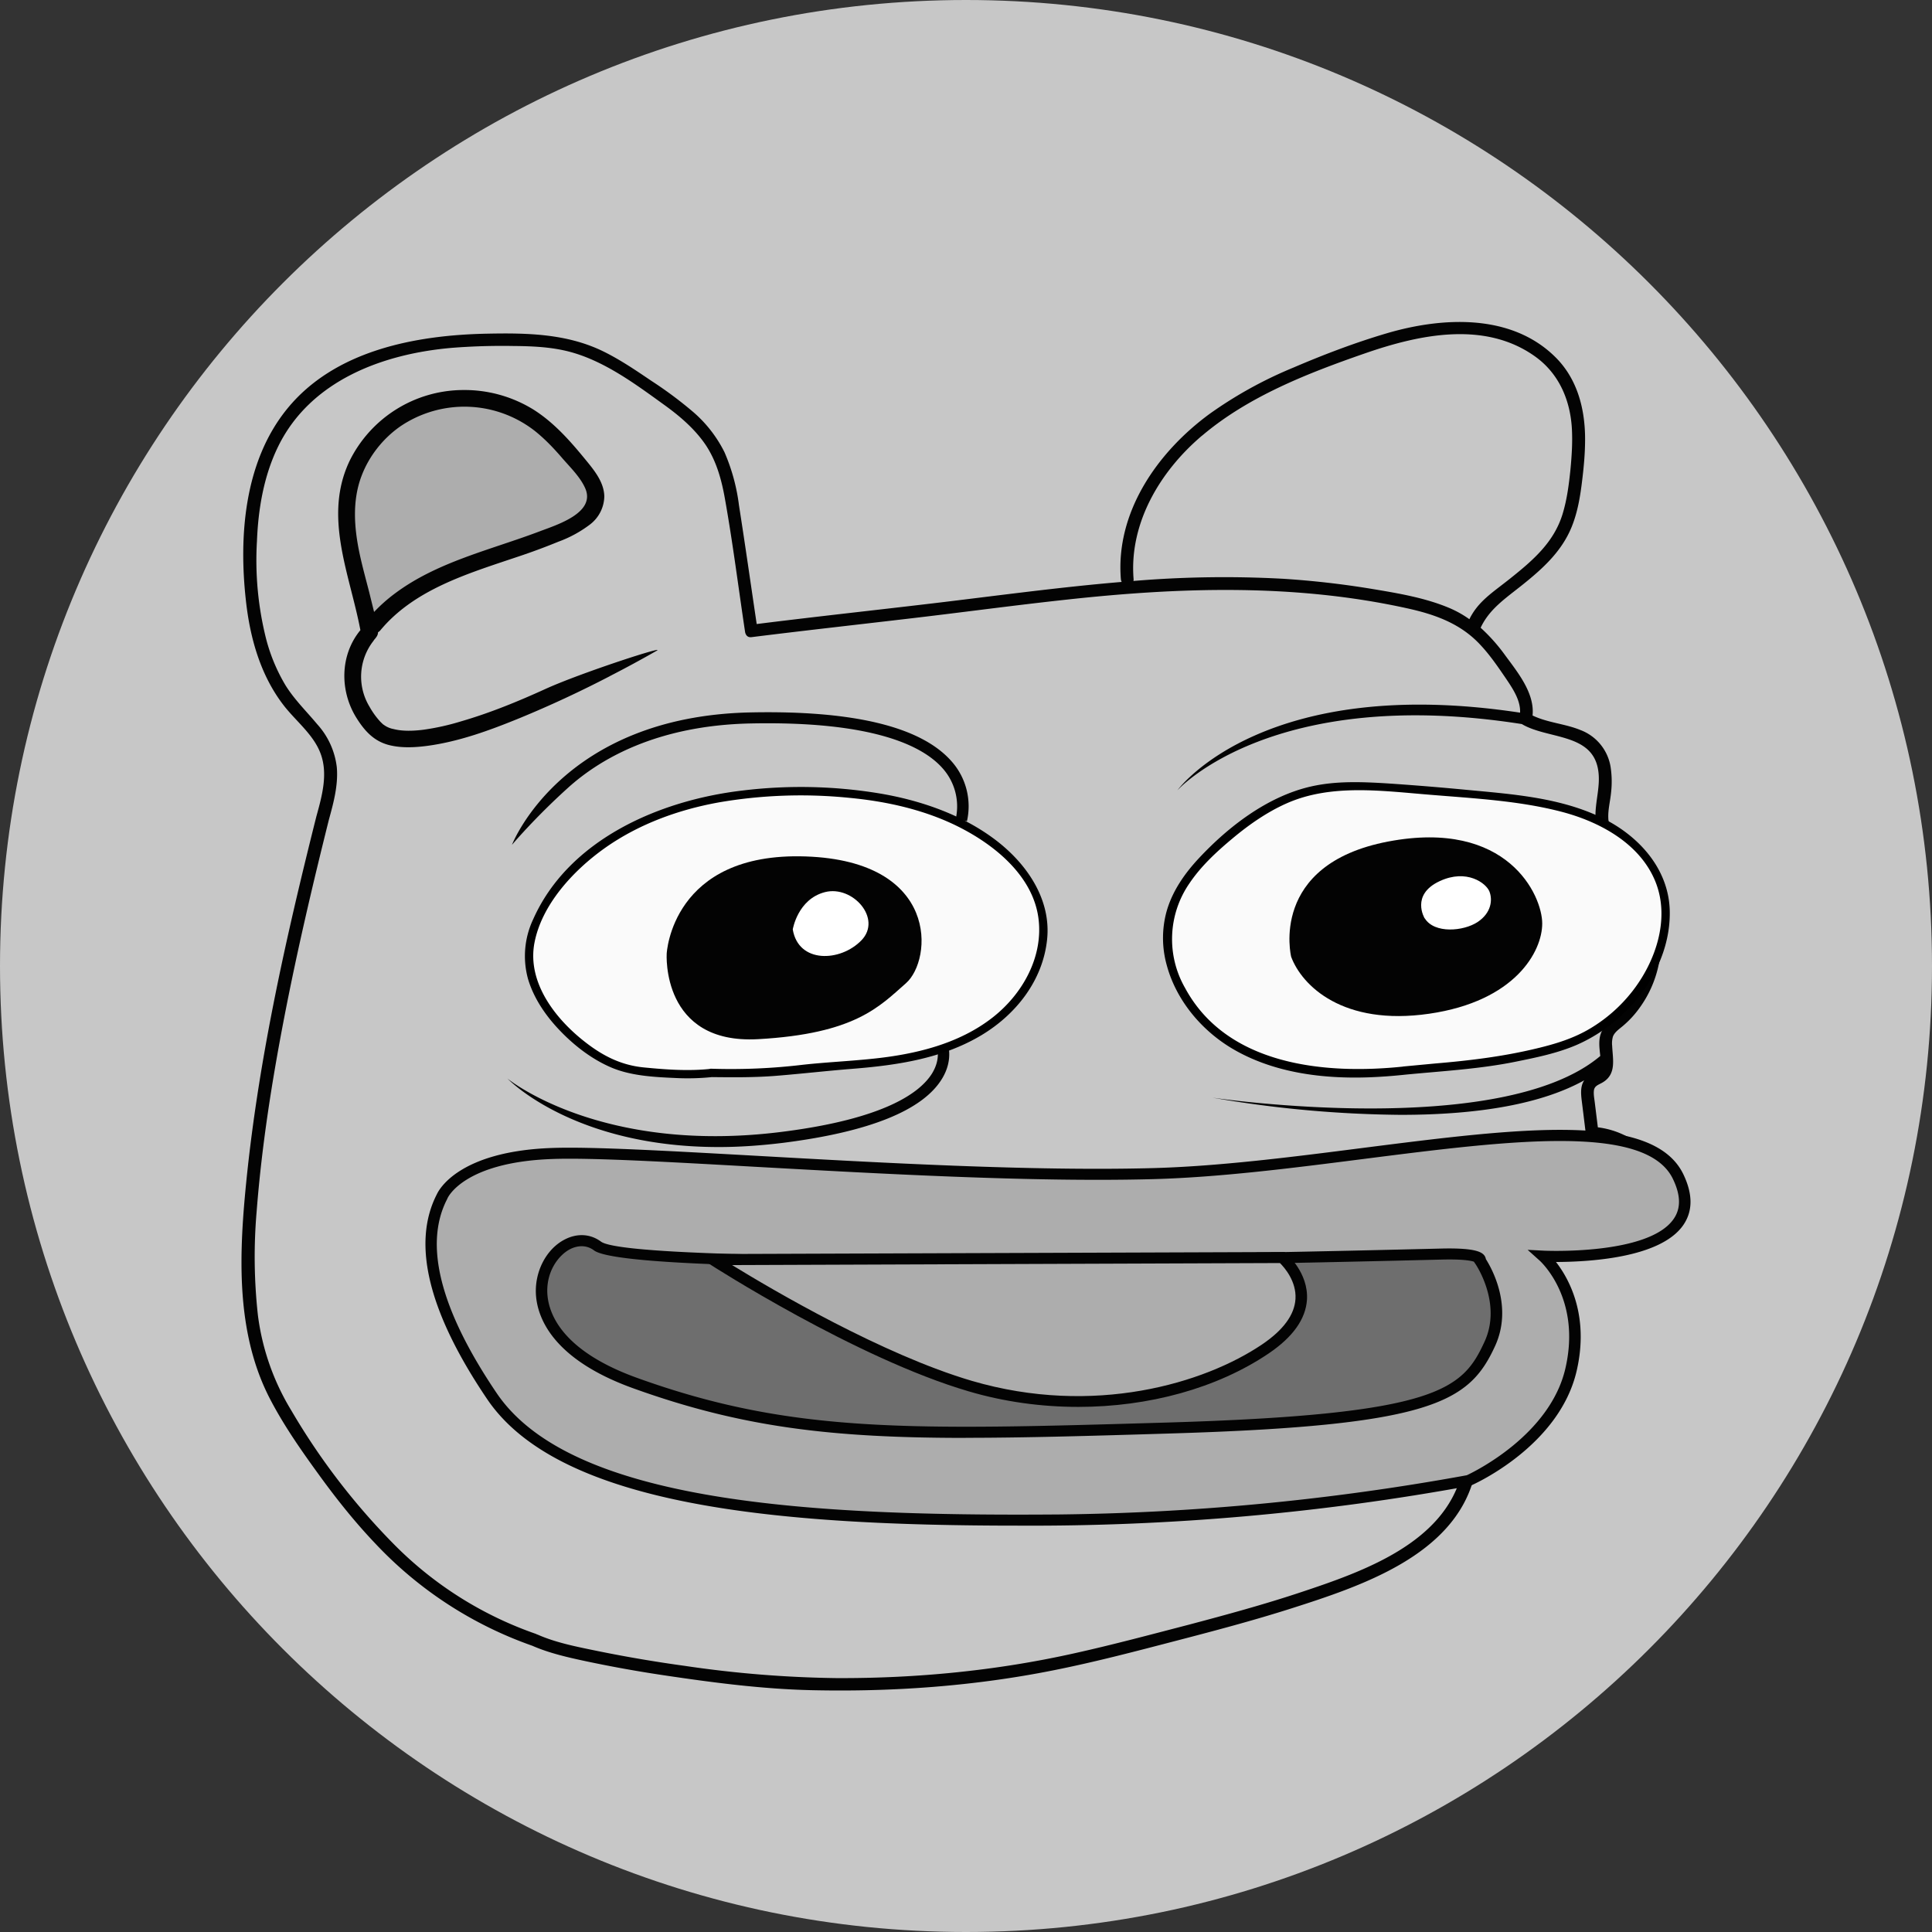 <svg xmlns="http://www.w3.org/2000/svg" width="24" height="24" fill="#000000"><rect width="100%" height="100%" fill="#333333" stroke="none"/><g clip-path="url(#a)"><path fill="#C7C7C7" d="M12 24c6.627 0 12-5.373 12-12S18.627 0 12 0 0 5.373 0 12s5.373 12 12 12"/><path fill="#ADADAD" d="M4.568 7.768s-.703-1.787.37-2.522c1.074-.734 2.159.435 2.159.435s.512.531.221.753c-.29.223-1.857.706-1.857.706z"/><path fill="#030303" d="M20.73 14.686c-.055-.185-.193-.34-.349-.456a1.05 1.05 0 0 0-.532-.226l-.038-.308c-.005-.044-.015-.092-.012-.137.003-.074.059-.081.115-.116.168-.104.12-.287.113-.449a.3.3 0 0 1 .01-.119c.022-.054.074-.089.118-.126q.12-.1.211-.227a1.4 1.4 0 0 0 .245-.57c.08-.427-.033-.864-.265-1.232a2 2 0 0 0-.183-.25c-.078-.093-.18-.178-.184-.306-.005-.105.024-.212.034-.316a1.2 1.2 0 0 0-.005-.317.59.59 0 0 0-.372-.461c-.193-.08-.41-.091-.598-.182.028-.278-.184-.535-.342-.75a2.2 2.2 0 0 0-.303-.34c.11-.235.31-.365.522-.535.256-.205.489-.418.611-.723.073-.182.105-.377.128-.57.023-.188.04-.377.036-.567-.009-.357-.107-.71-.372-.97-.548-.54-1.399-.496-2.09-.293-.397.117-.787.266-1.165.428a5.2 5.2 0 0 0-1.035.572c-.658.482-1.172 1.23-1.104 2.056a.1.1 0 0 0 .01.033c-.786.066-1.57.174-2.354.267-.726.086-1.454.165-2.18.256-.073-.491-.143-.983-.22-1.474a2.4 2.4 0 0 0-.18-.66 1.6 1.6 0 0 0-.391-.502 5 5 0 0 0-.519-.386c-.192-.13-.386-.262-.596-.365-.452-.221-.946-.23-1.443-.22-.902.018-1.898.212-2.485.935-.536.66-.601 1.59-.51 2.392.052.462.183.928.478 1.303.149.188.357.35.445.577.1.256.021.537-.049.79-.388 1.546-.74 3.11-.886 4.697-.077.843-.095 1.748.303 2.525.179.348.41.675.641.992.208.285.43.562.674.818a4.9 4.9 0 0 0 1.95 1.27c.21.092.44.144.664.192q.486.103.978.176c.604.09 1.215.17 1.827.184 1.01.023 2.026-.05 3.016-.249.506-.101 1.004-.232 1.503-.362.485-.126.969-.254 1.446-.406.867-.277 1.999-.655 2.26-1.608.373-.196.664-.53.853-.892.196-.376.274-.775.217-1.192a4 4 0 0 0-.136-.634 3.2 3.2 0 0 0 .668-.12c.22-.066.453-.148.633-.29a.51.51 0 0 0 .19-.557M14.935 5.41c.574-.486 1.308-.773 2.02-1.02.671-.233 1.484-.409 2.11.035.295.209.435.531.46.877.012.179 0 .359-.017.537-.019.184-.043.37-.098.549-.108.349-.365.571-.647.796-.217.174-.399.282-.51.508a1.3 1.3 0 0 0-.248-.139c-.308-.13-.649-.185-.978-.24q-.538-.088-1.083-.123a13.5 13.5 0 0 0-1.865.027q.004-.01.003-.022c-.057-.691.325-1.339.852-1.785m5.629 9.569c-.101.206-.383.302-.59.372a3 3 0 0 1-.838.157.1.1 0 0 0-.037.011c-.031.014-.053.045-.04.086.154.475.252.99.097 1.476-.153.475-.487.935-.951 1.169a.06.06 0 0 0-.03.021.06.06 0 0 0-.018.04c-.222.858-1.218 1.21-1.992 1.467-.459.153-.926.28-1.394.404-.474.123-.947.25-1.425.356-.968.216-1.958.312-2.951.308a14 14 0 0 1-1.887-.152q-.54-.074-1.077-.183c-.252-.052-.518-.102-.753-.206q-.003 0-.007-.002l-.012-.006A4.6 4.6 0 0 1 4.92 19.21a8.4 8.4 0 0 1-1.302-1.69 3 3 0 0 1-.414-1.18 6.6 6.6 0 0 1-.016-1.29c.063-.813.19-1.62.345-2.421.159-.821.35-1.636.553-2.448.058-.21.117-.43.098-.649a.96.96 0 0 0-.244-.536c-.134-.161-.283-.305-.394-.484a2.2 2.2 0 0 1-.238-.567 4 4 0 0 1-.116-1.224c.016-.403.086-.816.267-1.182.399-.807 1.288-1.146 2.168-1.219a8 8 0 0 1 .747-.022c.24.002.485.012.718.076.425.117.804.399 1.153.651.195.14.383.3.517.496.138.204.202.44.244.679.098.548.167 1.102.25 1.653a.1.1 0 0 0 .013.033c.012.02.034.033.066.029.64-.08 1.279-.151 1.918-.226.666-.077 1.33-.168 1.996-.24 1.413-.155 2.842-.2 4.237.109.345.076.659.19.901.45.119.126.216.268.313.41.087.129.19.277.183.435-3.142-.477-4.214.906-4.258.966.011-.014 1.188-1.31 4.282-.824l.005.004c.318.183.855.11.938.55.04.21-.039.41-.03.617.007.218.195.357.316.525.254.353.402.792.321 1.223-.038.199-.118.391-.245.553-.115.149-.32.243-.342.442-.008.07.002.139.009.209-1.24 1.047-4.816.518-4.816.518a14.3 14.3 0 0 0 2.336.213c1.003 0 1.767-.144 2.281-.429-.048.071-.042.16-.032.246q.026.207.051.415.002.008.005.014a.07.07 0 0 0 .075.062c.208-.005.41.11.56.24.16.139.331.369.226.583z"/><path fill="#030303" d="M7.574 8.4q.296-.152.585-.317c.117-.069-.946.277-1.38.474-.34.155-.69.299-1.052.404a3 3 0 0 1-.467.104c-.127.016-.26.02-.369-.008a.3.3 0 0 1-.125-.054c-.01-.007.002.004-.014-.011l-.026-.025a1 1 0 0 1-.137-.19.72.72 0 0 1 .049-.814c.02-.03 0-.002.02-.027.02-.024.037-.047.038-.08v-.002a.1.1 0 0 0 .028-.023c.425-.512 1.092-.707 1.708-.915q.256-.085.505-.187a1.5 1.5 0 0 0 .39-.212.45.45 0 0 0 .18-.35c-.003-.158-.1-.292-.197-.412-.201-.247-.412-.497-.688-.67a1.63 1.63 0 0 0-.87-.24 1.58 1.58 0 0 0-1.405.872c-.337.695-.003 1.41.13 2.111-.256.31-.258.756-.049 1.09.1.16.216.29.407.338.152.038.314.03.468.01.4-.053.785-.195 1.154-.346a14 14 0 0 0 1.118-.52M4.487 5.924c.091-.25.269-.479.494-.633a1.42 1.42 0 0 1 1.669.067c.124.1.234.216.337.336.1.115.227.238.286.379.123.301-.36.448-.57.528-.613.232-1.274.378-1.802.775a2 2 0 0 0-.254.226l-.059-.239c-.042-.165-.088-.329-.123-.495-.065-.313-.09-.639.022-.945M9.32 8.85c-2.335.05-2.954 1.628-2.96 1.645 0 0 .281-.335.701-.713.388-.349 1.094-.77 2.262-.795 1.541-.032 2.15.286 2.389.56a.71.71 0 0 1 .16.628l.14.026a.84.84 0 0 0-.191-.743c-.377-.43-1.218-.635-2.501-.608M11.635 12.998c.002.006.058.15-.057.337-.15.241-.594.564-1.856.724-2.262.289-3.417-.66-3.417-.66.038.039.85.85 2.624.85q.377 0 .812-.054c1.064-.136 1.725-.404 1.962-.796.148-.244.067-.443.064-.452z"/><path fill="#ADADAD" d="M5.492 14.864s.197-.49 1.355-.535c1.158-.044 4.892.318 7.461.25 2.57-.066 6.018-1.057 6.54.04.522 1.098-1.677.986-1.677.986s.555.49.347 1.404-1.274 1.382-1.274 1.382-2.315.468-5.07.49-6.067-.067-7.062-1.538-.782-2.168-.62-2.48"/><path fill="#030303" d="M12.652 18.952c-2.94 0-5.691-.229-6.6-1.571-.73-1.079-.94-1.935-.625-2.546.023-.05.266-.53 1.417-.574.488-.019 1.44.035 2.541.096 1.529.086 3.43.193 4.921.154.822-.021 1.735-.137 2.616-.25 1.94-.247 3.615-.461 3.991.33q.177.372-.006.632c-.292.413-1.201.452-1.578.454.159.204.415.66.258 1.347-.213.936-1.268 1.41-1.313 1.429l-.015.005a30.2 30.2 0 0 1-5.607.494m-5.58-4.558q-.124 0-.223.004c-1.099.042-1.29.486-1.291.49l-.003.007c-.293.564-.086 1.375.615 2.411.925 1.367 3.912 1.532 7.002 1.507a30 30 0 0 0 5.049-.487c.09-.042 1.037-.5 1.226-1.332.197-.861-.304-1.32-.325-1.338l-.145-.13.197.01c.012.001 1.297.06 1.614-.39.094-.132.092-.295-.005-.498-.332-.699-2.037-.481-3.843-.251-.885.113-1.801.23-2.631.251-1.497.039-3.402-.069-4.933-.154-.947-.053-1.783-.1-2.304-.1"/><path fill="#6E6E6E" d="M18.385 15.661s.058-.093-.48-.08c-2.574.063-10.05.22-10.482-.1-.522-.387-1.466 1.004.461 1.7 1.927.697 3.353.658 6.626.561s3.689-.378 3.996-1.044c.241-.521-.12-1.037-.12-1.037z"/><path fill="#030303" d="M11.998 17.862c-1.652 0-2.78-.128-4.137-.618-1.002-.362-1.184-.88-1.203-1.155-.02-.289.127-.574.358-.692.155-.08.319-.07.45.027.278.206 4.277.239 10.437.086.42-.01.51.042.542.095a.1.1 0 0 1 .013.036c.067.105.343.586.113 1.083-.32.695-.778.987-4.058 1.084-.98.03-1.797.053-2.515.053m-4.772-2.38c-.058 0-.11.019-.143.036-.149.077-.302.286-.283.562.017.243.183.701 1.11 1.036 1.923.694 3.389.65 6.599.556 3.36-.1 3.66-.412 3.932-1.003.222-.48-.111-.966-.115-.97l-.017-.025c-.036-.012-.139-.033-.403-.026-3.749.093-10.1.201-10.527-.114a.25.25 0 0 0-.154-.052z"/><path fill="#ADADAD" d="m8.854 15.647 7.074-.026s.65.554-.207 1.134-2.262.876-3.668.464-3.2-1.572-3.2-1.572z"/><path fill="#030303" d="M13.394 17.477c-.457 0-.92-.063-1.36-.193-1.4-.41-3.2-1.568-3.218-1.58l-.193-.125 7.333-.026.02.017c.012.01.278.24.26.573q-.023.362-.473.668c-.644.436-1.496.666-2.368.666zm-4.3-1.762c.505.31 1.874 1.114 2.98 1.439 1.512.443 2.888.032 3.607-.455q.393-.267.412-.563c.013-.221-.139-.392-.193-.446z"/><path fill="#FAFAFA" d="M8.833 13.33c.414.004.65.008 1.062-.042.486-.059.917-.055 1.396-.149.48-.094.952-.296 1.28-.647s.488-.866.328-1.312a1.5 1.5 0 0 0-.438-.602c-.635-.555-1.537-.73-2.395-.745-.641-.01-1.292.059-1.887.289s-1.132.632-1.436 1.175c-.086.154-.153.32-.169.494-.039.423.23.82.556 1.106.236.207.52.38.837.411.274.026.592.054.866.02"/><path fill="#000000" d="M8.833 13.38c.27.003.54.006.81-.016.312-.025.623-.061.936-.086.56-.044 1.126-.127 1.612-.418.437-.262.763-.685.816-1.186.054-.5-.25-.95-.659-1.254s-.918-.48-1.43-.565a6 6 0 0 0-1.7-.034c-1.04.123-2.155.615-2.593 1.595a1.07 1.07 0 0 0-.066.744c.07.236.213.448.383.628.179.19.396.361.64.468s.53.123.802.135q.225.012.45-.01c.067-.008.068-.111 0-.104-.278.031-.559.01-.836-.017s-.5-.14-.708-.299c-.382-.29-.745-.75-.651-1.248.09-.474.48-.897.87-1.175.418-.297.91-.478 1.418-.57a6 6 0 0 1 1.623-.057c.49.046.985.16 1.418.391.434.231.858.6.93 1.09.07.482-.19.955-.573 1.252-.42.326-.958.454-1.484.508-.285.03-.573.043-.86.074a7.5 7.5 0 0 1-1.148.05c-.069 0-.069.103 0 .103"/><path fill="#FAFAFA" d="M17.434 13.301c.835-.082 1.036-.063 1.852-.27.728-.186 1.33-.843 1.397-1.565a1.2 1.2 0 0 0-.03-.403 1.27 1.27 0 0 0-.493-.686c-.476-.35-1.104-.429-1.7-.488a34 34 0 0 0-1.24-.105c-.317-.02-.639-.031-.947.043-.406.098-.76.342-1.071.612-.281.243-.546.525-.654.873-.2.648.225 1.364.834 1.7.61.337 1.352.364 2.051.29"/><path fill="#000000" d="M17.434 13.352c.466-.046.935-.07 1.393-.163.257-.052.522-.106.762-.21.218-.096.417-.232.586-.395.345-.332.58-.798.567-1.275-.015-.532-.404-.95-.885-1.17-.508-.234-1.085-.275-1.637-.327q-.49-.047-.981-.08c-.327-.02-.647-.033-.962.04-.537.125-1.018.498-1.381.886-.18.192-.333.412-.404.663a1.25 1.25 0 0 0 0 .662c.119.45.45.842.866 1.072.493.274 1.078.347 1.639.328q.219-.008.438-.031c.068-.007.068-.11 0-.103-.996.105-2.198-.022-2.713-.975a1.22 1.22 0 0 1 .053-1.3c.143-.213.336-.392.535-.558.198-.166.425-.326.67-.435.553-.247 1.19-.156 1.776-.109.55.046 1.122.074 1.657.216.485.13.977.407 1.159.884.171.453-.006.973-.295 1.343a1.9 1.9 0 0 1-.516.457c-.21.127-.437.196-.676.253-.416.1-.83.15-1.256.186l-.393.037c-.068.006-.069.11 0 .102z"/><path fill="#030303" d="M8.282 11.847s.06-1.266 1.727-1.208c1.666.057 1.575 1.285 1.245 1.575s-.632.628-1.838.695-1.134-1.063-1.134-1.063"/><path fill="#FFFFFFFFF" d="M9.848 11.546s.06-.377.401-.464c.342-.087.713.329.452.599s-.783.29-.853-.136z"/><path fill="#030303" d="M16.039 11.884s-.281-1.146 1.204-1.43c1.486-.283 1.915.67 1.915 1.018s-.335.966-1.405 1.121-1.58-.348-1.714-.708"/><path fill="#FFFFFFFFF" d="M17.698 11.409s-.18-.294.188-.464c.335-.155.575.026.616.129.04.102.027.264-.147.38-.175.115-.536.147-.656-.046z"/></g><defs><clipPath id="a"><path fill="#FFFFFF" d="M0 0h24v24H0z"/></clipPath></defs></svg>